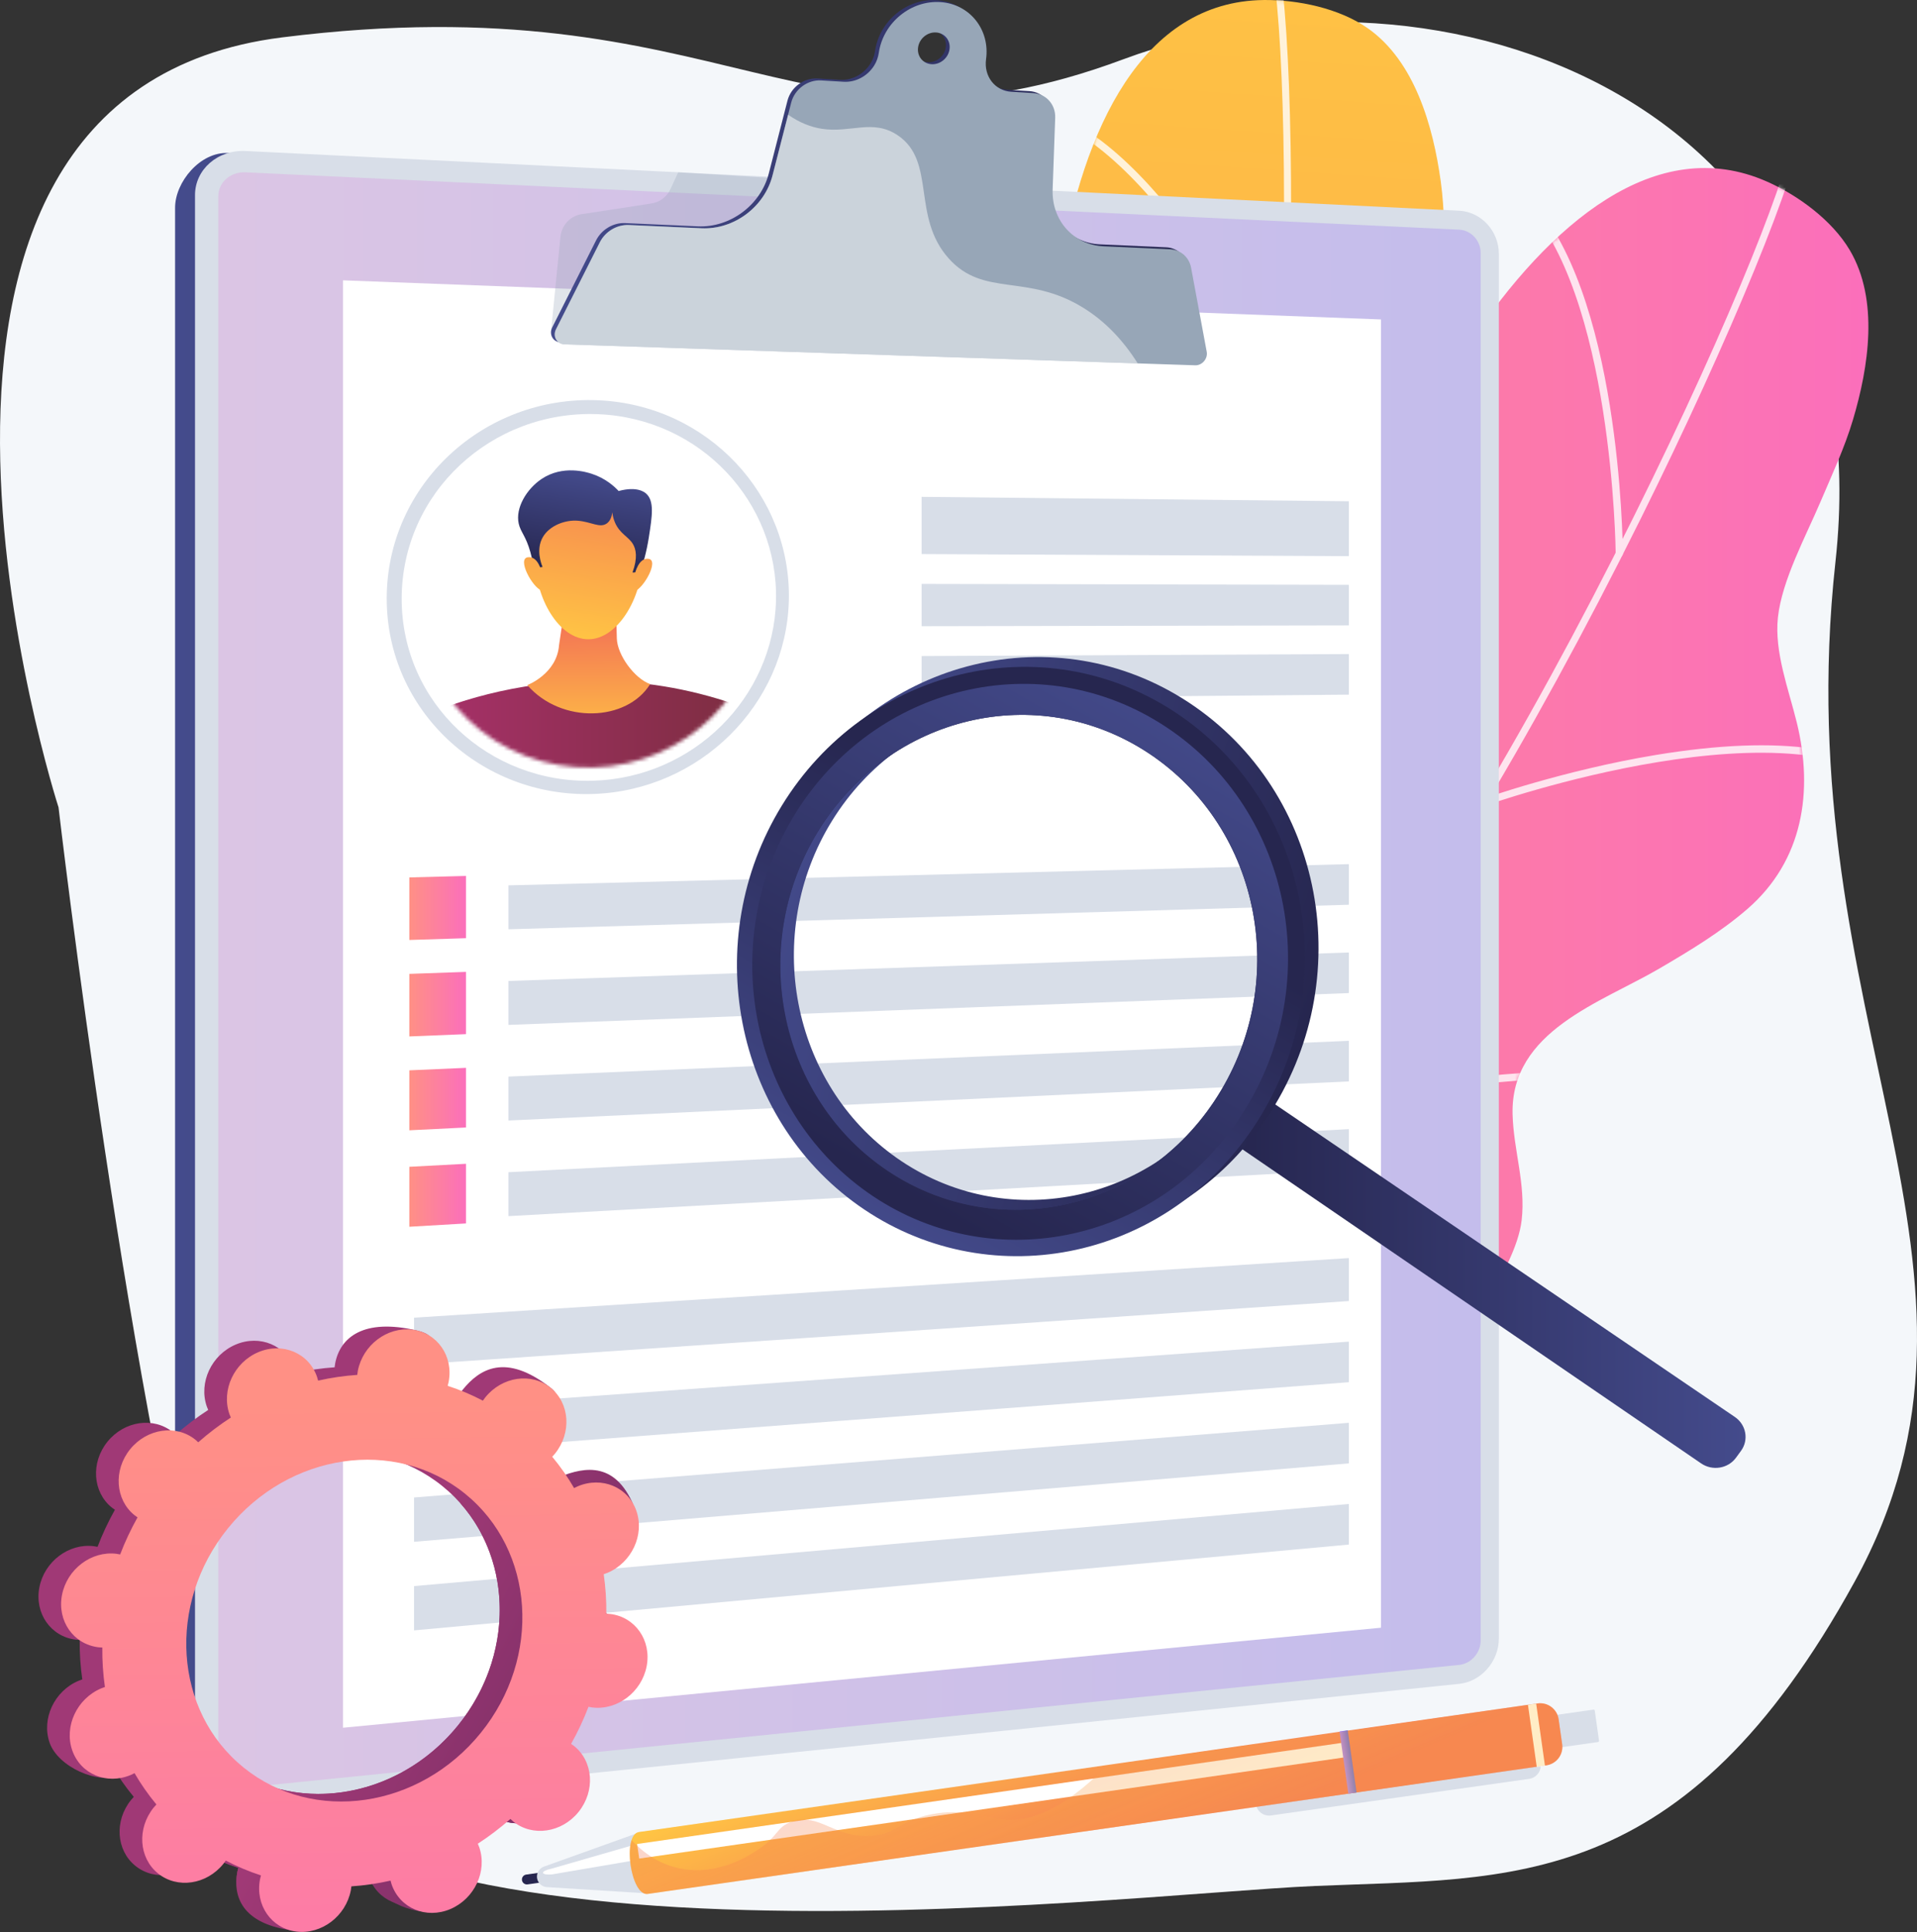 <svg width="527" height="531" viewBox="0 0 527 531" fill="none" xmlns="http://www.w3.org/2000/svg">
<rect x="0" y="0" width="527" height="531" fill="#333333" stroke="none"/>
<path d="M504.586 154.39C518.479 27.851 395.799 -16.112 308.829 16.288C221.153 48.95 200.827 -5.193 77.541 10.277C-47.291 25.941 16.089 221.899 16.089 221.899C16.089 221.899 35.952 392.295 59.484 470.838C82.889 548.957 306.925 520.694 361.424 518.362C415.61 516.044 462.695 520.518 509.84 434.744C556.898 349.128 490.74 280.512 504.586 154.39Z" fill="#F4F7FA"/>
<path d="M375.945 7.717C368.15 2.278 356.809 -0.102 347.397 0.003C280.671 0.753 282.382 140.213 295.096 170.367C307.808 200.521 302.058 211.237 251.143 231.743C200.227 252.248 227.857 281.405 235.726 299.138C243.595 316.871 257.471 331.255 220.873 352.523C184.276 373.792 198.434 383.944 198.434 383.944C198.434 383.944 274.575 450.02 268.807 427.337C263.037 404.652 267.213 369.343 329.97 361.532C357.001 358.168 397.477 341.815 404.289 312.016C405.875 305.077 406.517 294.625 404.312 287.758C401.254 278.234 394.251 271.105 389.963 262.258C379.965 241.637 399.37 224.34 410.103 209.126C415.707 201.184 421.294 193.05 425.356 184.185C433.791 165.781 428.542 147.217 416.451 131.883C410.652 124.531 402.804 116.868 399.793 107.777C396.558 98.011 397.545 84.226 397.278 73.927C397.067 65.851 397.174 57.781 396.062 49.758C393.99 34.835 388.975 16.809 375.945 7.717Z" fill="url(#paint0_linear_2773_798)"/>
<mask id="mask0_2773_798" style="mask-type:luminance" maskUnits="userSpaceOnUse" x="195" y="0" width="235" height="433">
<path d="M375.945 7.717C368.15 2.278 356.809 -0.102 347.397 0.003C280.671 0.753 282.382 140.213 295.096 170.367C307.808 200.521 302.058 211.237 251.143 231.743C200.227 252.248 227.857 281.405 235.726 299.138C243.595 316.871 257.471 331.255 220.873 352.523C184.276 373.792 198.434 383.944 198.434 383.944C198.434 383.944 274.575 450.02 268.807 427.337C263.037 404.652 267.213 369.343 329.97 361.532C357.001 358.168 397.477 341.815 404.289 312.016C405.875 305.077 406.517 294.625 404.312 287.758C401.254 278.234 394.251 271.105 389.963 262.258C379.965 241.637 399.37 224.34 410.103 209.126C415.707 201.184 421.294 193.05 425.356 184.185C433.791 165.781 428.542 147.217 416.451 131.883C410.652 124.531 402.804 116.868 399.793 107.777C396.558 98.011 397.545 84.226 397.278 73.927C397.067 65.851 397.174 57.781 396.062 49.758C393.99 34.835 388.975 16.809 375.945 7.717Z" fill="white"/>
</mask>
<g mask="url(#mask0_2773_798)">
<g opacity="0.8">
<path d="M196.224 424.721C195.783 424.922 195.252 424.772 194.985 424.35C194.694 423.892 194.831 423.283 195.291 422.992C195.574 422.814 223.865 404.83 254.747 376.504C283.202 350.402 319.742 309.93 332.22 265.347C342.642 228.109 349.945 167.368 352.259 98.694C354.333 37.116 351.748 -8.09 348.049 -16.217C347.824 -16.713 348.043 -17.296 348.536 -17.521C349.032 -17.745 349.615 -17.526 349.84 -17.033C354.168 -7.526 356.095 43.336 354.228 98.761C351.91 167.584 344.579 228.496 334.117 265.877C321.51 310.919 284.708 351.7 256.052 377.979C225.043 406.418 196.626 424.479 196.343 424.656C196.306 424.682 196.265 424.703 196.224 424.721Z" fill="white"/>
<path d="M353.124 110.529C352.632 110.753 352.104 110.653 351.875 110.162C351.575 109.512 321.38 45.008 288.254 32.606C287.744 32.415 287.498 31.877 287.69 31.369C287.881 30.86 288.455 30.616 288.964 30.807C322.847 43.492 352.414 106.642 353.659 109.329C353.887 109.822 353.624 110.302 353.13 110.527C353.128 110.527 353.126 110.529 353.124 110.529Z" fill="white"/>
<path d="M347.405 188.677C347.038 188.845 346.589 188.773 346.29 188.466C345.912 188.076 345.92 187.454 346.31 187.075C346.48 186.911 363.459 170.478 384.895 156.099C413.859 136.671 436.734 130.033 452.884 136.369C453.389 136.568 453.639 137.137 453.44 137.645C453.241 138.15 452.671 138.4 452.164 138.201C415.007 123.623 348.349 187.836 347.68 188.486C347.598 188.568 347.504 188.632 347.405 188.677Z" fill="white"/>
<path d="M281.09 352.904C280.994 352.947 280.889 352.976 280.778 352.988C280.237 353.041 279.755 352.644 279.703 352.104C279.675 351.819 276.825 323.314 268.38 293.727C260.635 266.599 246.485 232.986 223.053 226.896C222.526 226.759 222.212 226.223 222.348 225.696C222.485 225.169 223.022 224.853 223.548 224.991C243.088 230.068 258.811 253.021 270.28 293.212C278.772 322.968 281.634 351.628 281.664 351.913C281.705 352.342 281.463 352.734 281.09 352.904Z" fill="white"/>
<path d="M317.834 303.454C317.447 303.63 316.979 303.54 316.684 303.206C316.327 302.796 316.368 302.176 316.778 301.817C319.744 299.222 389.758 238.32 419.247 241.165C419.787 241.218 420.185 241.698 420.132 242.238C420.08 242.779 419.6 243.177 419.059 243.124C390.406 240.361 318.796 302.67 318.076 303.298C317.999 303.364 317.918 303.415 317.834 303.454Z" fill="white"/>
</g>
</g>
<path d="M508.515 68.743C503.674 60.563 494.337 53.699 485.726 49.896C424.686 22.936 368.467 150.572 367.546 183.284C366.625 215.996 356.949 223.366 302.116 220.937C247.283 218.505 260.348 256.49 260.163 275.889C259.977 295.288 266.648 314.129 224.527 318.326C182.408 322.521 191.089 337.628 191.089 337.628C191.089 337.628 233.015 429.312 237.162 406.276C241.308 383.24 259.737 352.832 320.093 371.722C346.089 379.858 389.701 381.743 408.247 357.442C412.565 351.784 417.48 342.537 418.317 335.374C419.48 325.439 416.06 316.049 415.822 306.219C415.265 283.31 440.091 275.604 456.163 266.205C464.553 261.298 473.006 256.209 480.378 249.825C495.679 236.568 498.595 217.499 493.941 198.533C491.711 189.438 487.742 179.214 488.766 169.692C489.867 159.463 496.477 147.325 500.501 137.842C503.656 130.404 507.096 123.102 509.406 115.34C513.703 100.899 516.608 82.415 508.515 68.743Z" fill="url(#paint1_linear_2773_798)"/>
<mask id="mask1_2773_798" style="mask-type:luminance" maskUnits="userSpaceOnUse" x="190" y="46" width="324" height="364">
<path d="M508.515 68.743C503.674 60.563 494.337 53.699 485.726 49.896C424.686 22.936 368.467 150.572 367.546 183.284C366.625 215.996 356.949 223.366 302.116 220.937C247.283 218.505 260.348 256.49 260.163 275.889C259.977 295.288 266.648 314.129 224.527 318.326C182.408 322.521 191.089 337.628 191.089 337.628C191.089 337.628 233.015 429.312 237.162 406.276C241.308 383.24 259.737 352.832 320.093 371.722C346.089 379.858 389.701 381.743 408.247 357.442C412.565 351.784 417.48 342.537 418.317 335.374C419.48 325.439 416.06 316.049 415.822 306.219C415.265 283.31 440.091 275.604 456.163 266.205C464.553 261.298 473.006 256.209 480.378 249.825C495.679 236.568 498.595 217.499 493.941 198.533C491.711 189.438 487.742 179.214 488.766 169.692C489.867 159.463 496.477 147.325 500.501 137.842C503.656 130.404 507.096 123.102 509.406 115.34C513.703 100.899 516.608 82.415 508.515 68.743Z" fill="white"/>
</mask>
<g mask="url(#mask1_2773_798)">
<g opacity="0.8">
<path d="M172.182 373.823C171.698 373.823 171.277 373.466 171.209 372.972C171.134 372.434 171.511 371.936 172.05 371.864C172.379 371.819 205.581 367.171 245.423 354.184C282.136 342.217 332.159 320.519 361.986 285.111C386.897 255.538 418.71 203.278 449.266 141.735C476.665 86.548 493.038 44.333 493.038 35.403C493.038 34.858 493.479 34.419 494.021 34.419C494.566 34.419 495.005 34.86 495.005 35.403C495.005 45.847 475.688 92.938 451.026 142.609C420.403 204.287 388.497 256.689 363.488 286.377C333.355 322.149 282.963 344.018 245.995 356.065C205.991 369.101 172.645 373.766 172.313 373.811C172.272 373.821 172.227 373.823 172.182 373.823Z" fill="white"/>
<path d="M445.151 153.128C444.61 153.128 444.169 152.687 444.167 152.144C444.164 151.428 443.405 80.144 418.394 55.133C418.009 54.749 418.009 54.124 418.394 53.74C418.778 53.356 419.401 53.356 419.785 53.74C445.367 79.323 446.117 149.171 446.136 152.133C446.14 152.675 445.703 153.128 445.159 153.128C445.155 153.128 445.153 153.128 445.151 153.128Z" fill="white"/>
<path d="M407.569 221.62C407.165 221.62 406.786 221.37 406.642 220.968C406.458 220.457 406.726 219.893 407.237 219.709C407.459 219.629 429.721 211.709 455.188 207.503C489.598 201.819 513.167 205.255 525.243 217.711C525.622 218.102 525.612 218.724 525.222 219.103C524.831 219.481 524.209 219.471 523.83 219.081C496.051 190.42 408.78 221.247 407.902 221.561C407.791 221.6 407.678 221.62 407.569 221.62Z" fill="white"/>
<path d="M279.175 343.616C279.07 343.616 278.963 343.599 278.857 343.563C278.342 343.388 278.069 342.828 278.245 342.313C278.336 342.041 287.552 314.918 292.124 284.49C296.313 256.591 297.361 220.135 278.557 204.886C278.135 204.543 278.069 203.924 278.412 203.501C278.754 203.077 279.374 203.013 279.798 203.356C295.478 216.072 300.28 243.475 294.067 284.808C289.468 315.407 280.202 342.68 280.108 342.951C279.966 343.359 279.583 343.616 279.175 343.616Z" fill="white"/>
<path d="M333.105 313.833C332.682 313.833 332.292 313.557 332.163 313.13C332.007 312.609 332.301 312.061 332.822 311.905C336.596 310.773 425.551 284.348 451.211 299.154C451.681 299.425 451.843 300.028 451.572 300.498C451.301 300.968 450.698 301.13 450.228 300.859C425.293 286.474 334.303 313.516 333.388 313.792C333.295 313.819 333.199 313.833 333.105 313.833Z" fill="white"/>
</g>
</g>
<path d="M395.675 61.321L62.705 42.058C55.036 41.684 48.133 50.052 48.133 57.079V485.841C48.133 495.585 58.088 497.548 65.756 496.764L395.675 463.07C401.703 462.456 406.567 456.939 406.567 450.75V73.059C406.567 66.87 401.703 61.615 395.675 61.321Z" fill="url(#paint2_linear_2773_798)"/>
<path d="M401.152 57.914L67.524 41.502C59.855 41.125 53.609 46.558 53.609 53.641V485.751C53.609 492.832 59.855 497.931 67.524 497.142L401.152 462.803C407.179 462.182 412.044 456.625 412.044 450.387V69.746C412.044 63.508 407.177 58.21 401.152 57.914Z" fill="#D8DEE8"/>
<path opacity="0.3" d="M67.524 491.283C63.387 491.7 60.014 488.936 60.014 485.121V53.927C60.014 50.111 63.387 47.166 67.524 47.361L401.152 63.122C404.411 63.276 407.055 66.146 407.055 69.522V450.879C407.055 454.255 404.411 457.267 401.152 457.595L67.524 491.283Z" fill="url(#paint3_linear_2773_798)"/>
<path d="M379.65 447.371L94.295 474.863V77.051L379.65 87.799V447.371Z" fill="white"/>
<path opacity="0.3" d="M265.516 89.746L151.473 91.172L154.031 65.453C154.224 62.111 156.64 59.367 159.82 58.88L179.133 55.912C181.406 55.562 183.365 54.06 184.359 51.902L186.452 47.354L236.97 50.474L265.516 89.746Z" fill="#97A6B7"/>
<path d="M326.416 73.061C325.876 70.152 323.544 68.109 320.607 67.978L302.385 67.161C294.114 66.79 288.051 60.07 288.354 51.561L289.056 31.838C289.187 28.191 286.582 25.268 283.001 25.053L277.015 24.696C272.449 24.423 269.409 20.399 270.051 15.746C271.171 7.613 265.598 0.595 257.522 0.044C249.384 -0.51 241.786 5.709 240.574 13.945C240.394 15.168 239.981 16.378 239.307 17.457C237.427 20.474 234.131 22.134 230.904 21.943L224.728 21.574C220.985 21.35 217.43 23.978 216.482 27.674L211.346 47.693C209.126 56.351 200.747 62.608 191.852 62.208L171.861 61.313C168.587 61.166 165.376 63.075 163.867 66.066L151.822 89.969C150.835 91.926 152.051 94.041 154.201 94.113L327.554 99.871C329.45 99.933 331.06 98.043 330.711 96.162L326.416 73.061ZM255.062 17.112C252.673 16.963 251.017 14.887 251.364 12.476C251.711 10.064 253.93 8.234 256.318 8.39C258.701 8.546 260.35 10.62 260.002 13.026C259.655 15.43 257.446 17.26 255.062 17.112Z" fill="url(#paint4_linear_2773_798)"/>
<path d="M327.443 73.596C326.903 70.686 324.571 68.644 321.633 68.513L303.41 67.695C295.139 67.325 289.076 60.605 289.379 52.093L290.081 32.37C290.212 28.723 287.607 25.8 284.027 25.586L278.04 25.229C273.474 24.956 270.434 20.932 271.076 16.279C272.196 8.146 266.624 1.127 258.548 0.577C250.409 0.023 242.811 6.241 241.599 14.477C241.42 15.701 241.006 16.911 240.333 17.99C238.452 21.006 235.156 22.667 231.929 22.476L225.753 22.107C222.011 21.882 218.456 24.511 217.507 28.206L212.372 48.226C210.151 56.883 201.773 63.141 192.877 62.741L172.889 61.843C169.615 61.697 166.403 63.605 164.895 66.597L152.85 90.499C151.862 92.456 153.078 94.571 155.228 94.644L328.581 100.402C330.478 100.464 332.087 98.573 331.738 96.692L327.443 73.596ZM256.089 17.646C253.701 17.498 252.044 15.422 252.391 13.01C252.739 10.598 254.957 8.768 257.346 8.924C259.728 9.08 261.377 11.155 261.03 13.56C260.684 15.964 258.473 17.795 256.089 17.646Z" fill="#97A6B7"/>
<path opacity="0.5" d="M297.777 84.579C282.313 75.034 270.448 81.803 260.811 71.036C250.495 59.51 257.453 44.337 246.778 37.176C239.945 32.593 233.847 36.636 225.9 35.395C222.99 34.94 219.884 33.783 216.657 31.529L212.374 48.226C210.153 56.883 201.775 63.141 192.879 62.741L172.889 61.846C169.615 61.699 166.403 63.607 164.895 66.599L152.85 90.501C151.862 92.458 153.078 94.573 155.228 94.644L312.77 99.877C308.799 93.574 303.871 88.341 297.777 84.579Z" fill="white"/>
<path d="M163.013 218.223C132.299 219.216 106.314 195.319 106.314 164.507C106.314 133.241 132.986 108.632 164.477 110.013C194.631 111.336 217.612 136.179 216.859 165.087C216.118 193.604 192.453 217.27 163.013 218.223Z" fill="#D8DEE8"/>
<path d="M213.326 165.067C212.652 191.741 190.578 213.762 163.064 214.582C134.44 215.434 110.397 193.196 110.426 164.529C110.453 135.469 135.13 112.632 164.428 113.838C192.563 114.995 214.007 138.055 213.326 165.067Z" fill="white"/>
<mask id="mask2_2773_798" style="mask-type:luminance" maskUnits="userSpaceOnUse" x="114" y="117" width="96" height="94">
<path d="M209.769 165.05C209.164 189.822 188.645 210.24 163.109 210.937C136.623 211.659 114.455 191.036 114.506 164.552C114.559 137.735 137.308 116.616 164.369 117.656C190.44 118.657 210.379 139.982 209.769 165.05Z" fill="white"/>
</mask>
<g mask="url(#mask2_2773_798)">
<path d="M110.389 199.633C110.389 199.633 157.271 172.794 212.5 197.735C212.5 197.735 205.037 219.487 162.961 222.018C118.26 224.705 110.389 199.633 110.389 199.633Z" fill="url(#paint5_linear_2773_798)"/>
<path d="M155.564 164.765L153.689 177.296C153.098 185.237 144.953 188.302 144.953 188.302C154.348 199.06 172.331 198.34 178.739 188.021C174.45 186.5 169.693 180.033 169.572 175.467L169.289 164.835L155.564 164.765Z" fill="url(#paint6_linear_2773_798)"/>
<path d="M176.613 153.85C176.439 164.394 169.796 175.68 161.747 175.7C153.606 175.719 147.048 164.23 147.152 153.463C147.255 142.642 154.039 136.866 162.252 137.071C170.369 137.274 176.787 143.253 176.613 153.85Z" fill="url(#paint7_linear_2773_798)"/>
<path d="M146.682 156.181C147.508 156.064 148.333 155.947 149.156 155.83C148.788 154.944 147.266 151.011 149.238 147.614C151.133 144.353 155.525 142.833 158.852 143.118C162.622 143.44 164.858 145.186 166.76 143.906C167.83 143.188 168.193 141.85 168.327 140.804C168.401 141.475 168.575 142.472 169.047 143.576C170.397 146.745 172.749 147.44 173.999 149.532C174.84 150.938 175.363 153.274 173.875 157.352C174.585 157.319 175.295 157.284 176.003 157.251C176.79 154.962 177.74 151.713 178.364 147.727C179.293 141.795 179.935 137.705 177.611 135.645C177.147 135.233 175.09 133.594 170.07 134.954C168.915 133.719 166.468 131.444 162.661 130.218C161.34 129.793 154.77 127.68 148.852 131.664C144.819 134.378 141.629 139.565 142.602 143.934C143.115 146.238 144.565 147.295 145.806 151.742C146.335 153.616 146.567 155.186 146.682 156.181Z" fill="url(#paint8_linear_2773_798)"/>
<path d="M174.533 157.727C174.533 157.727 175.54 153.108 178.358 153.604C181.165 154.099 177.003 161.621 174.455 162.511L174.533 157.727Z" fill="url(#paint9_linear_2773_798)"/>
<path d="M148.965 157.463C148.965 157.463 148.044 152.734 145.09 153.163C142.124 153.594 146.29 161.389 148.916 162.336L148.965 157.463Z" fill="url(#paint10_linear_2773_798)"/>
</g>
<path d="M370.815 152.862L253.354 152.283V136.56L370.815 137.77V152.862Z" fill="#D8DEE8"/>
<path d="M370.815 171.891L253.354 172.109V160.488L370.815 160.736V171.891Z" fill="#D8DEE8"/>
<path d="M370.815 190.921L253.354 191.936V180.314L370.815 179.766V190.921Z" fill="#D8DEE8"/>
<path d="M128.104 257.858L112.527 258.349V241.153L128.104 240.751V257.858Z" fill="url(#paint11_linear_2773_798)"/>
<path d="M370.814 248.664L139.783 255.411V243.337L370.814 237.508V248.664Z" fill="#D8DEE8"/>
<path d="M128.104 284.229L112.527 284.863V267.667L128.104 267.122V284.229Z" fill="url(#paint12_linear_2773_798)"/>
<path d="M370.814 272.943L139.783 281.69V269.616L370.814 261.788V272.943Z" fill="#D8DEE8"/>
<path d="M128.104 309.887L112.527 310.66V294.178L128.104 293.495V309.887Z" fill="url(#paint13_linear_2773_798)"/>
<path d="M370.814 297.222L139.783 307.971V295.895L370.814 286.067V297.222Z" fill="#D8DEE8"/>
<path d="M128.104 336.258L112.527 337.171V320.691L128.104 319.866V336.258Z" fill="url(#paint14_linear_2773_798)"/>
<path d="M370.814 321.499L139.783 334.25V322.176L370.814 310.346V321.499Z" fill="#D8DEE8"/>
<path d="M370.814 357.589L113.826 375.052V362.159L370.814 345.778V357.589Z" fill="#D8DEE8"/>
<path d="M370.814 379.899L113.826 399.404V387.228L370.814 368.744V379.899Z" fill="#D8DEE8"/>
<path d="M370.814 402.209L113.826 423.755V411.579L370.814 391.054V402.209Z" fill="#D8DEE8"/>
<path d="M370.814 424.52L113.826 448.106V435.93L370.814 413.365V424.52Z" fill="#D8DEE8"/>
<path d="M134.866 498.549C140.154 502.824 148.191 501.65 152.822 495.925C157.45 490.2 156.917 482.093 151.629 477.818C151.356 477.595 151.069 477.398 150.783 477.205C152.642 473.888 154.236 470.485 155.557 467.021C155.897 467.094 156.24 467.16 156.593 467.203C163.487 468.042 170.182 462.973 171.548 455.876C172.913 448.781 168.431 442.348 161.538 441.507C161.177 441.464 160.818 441.445 160.461 441.433C160.502 437.78 160.262 434.155 159.747 430.584C160.096 430.469 160.447 430.346 160.794 430.2C167.446 427.38 171.003 419.772 168.74 413.207C166.476 406.643 159.247 403.607 152.595 406.426C152.254 406.57 151.928 406.736 151.604 406.904C149.858 403.889 147.85 401.013 145.592 398.297C145.85 398.026 146.104 397.749 146.344 397.452C150.972 391.727 156.728 385.624 151.374 381.431C138.989 371.733 131.826 376.246 127.196 381.969C126.956 382.266 126.74 382.572 126.527 382.881C123.399 381.242 120.166 379.882 116.853 378.805C116.95 378.451 117.042 378.098 117.112 377.735C118.478 370.641 121.389 367.263 114.626 365.683C99.881 362.237 93.514 367.597 92.148 374.693C92.076 375.064 92.031 375.431 91.99 375.798C88.39 376.042 84.794 376.566 81.231 377.37C81.143 377.023 81.052 376.676 80.933 376.332C78.669 369.768 71.44 366.732 64.788 369.552C58.136 372.373 54.579 379.981 56.843 386.545C56.958 386.881 57.096 387.203 57.237 387.519C54.127 389.534 51.133 391.807 48.279 394.319C48.031 394.077 47.777 393.841 47.502 393.618C42.215 389.343 34.177 390.518 29.547 396.243C24.919 401.968 25.451 410.075 30.739 414.35C31.012 414.572 31.299 414.77 31.586 414.963C29.727 418.28 28.133 421.683 26.811 425.146C26.472 425.074 26.129 425.008 25.775 424.965C18.882 424.126 12.187 429.197 10.821 436.292C9.455 443.386 13.937 449.819 20.831 450.66C21.192 450.705 21.551 450.723 21.908 450.735C21.867 454.387 22.107 458.013 22.622 461.583C22.273 461.698 21.922 461.821 21.574 461.968C14.923 464.787 11.366 472.397 13.629 478.961C15.892 485.525 26.921 490.703 33.572 487.884C33.914 487.739 30.441 485.433 30.765 485.263C32.511 488.278 34.519 491.154 36.776 493.87C36.519 494.141 36.265 494.419 36.025 494.715C31.397 500.44 31.93 508.547 37.217 512.822C42.505 517.098 50.542 515.923 55.173 510.198C55.413 509.902 55.629 509.595 55.842 509.287C58.97 510.926 62.203 512.286 65.516 513.363C65.418 513.716 65.327 514.069 65.257 514.432C63.891 521.527 68.373 527.96 75.266 528.801C82.16 529.64 88.855 524.569 90.221 517.474C90.293 517.104 90.338 516.737 90.379 516.37C93.978 516.126 97.575 515.601 101.138 514.797C101.225 515.144 101.317 515.492 101.436 515.835C103.7 522.399 110.929 525.435 117.581 522.616C124.232 519.796 127.789 512.188 125.526 505.622C125.411 505.287 125.272 504.967 125.132 504.649C128.242 502.633 131.235 500.36 134.09 497.849C134.34 498.091 134.593 498.329 134.866 498.549ZM60.753 483.722C41.557 468.2 39.619 438.768 56.427 417.981C73.235 397.195 102.421 392.928 121.618 408.45C140.814 423.972 142.751 453.404 125.944 474.19C109.136 494.977 79.949 499.244 60.753 483.722Z" fill="url(#paint15_linear_2773_798)"/>
<path d="M156.594 467.205C163.488 468.044 170.183 462.973 171.548 455.878C172.914 448.783 168.432 442.35 161.539 441.509C161.178 441.464 160.819 441.447 160.462 441.435C160.503 437.782 160.262 434.157 159.747 430.586C160.097 430.471 160.448 430.348 160.795 430.2C167.447 427.38 176.698 419.109 173.771 412.812C168.218 400.859 159.248 403.607 152.594 406.428C152.253 406.572 151.927 406.738 151.603 406.906C149.857 403.891 147.849 401.015 145.591 398.299C145.849 398.028 146.102 397.751 146.342 397.454C148.861 394.338 149.841 390.52 149.367 386.994C141.679 395.64 134.056 404.344 126.522 413.123C141.012 429.371 141.189 455.337 125.944 474.192C113.025 490.169 92.797 496.372 75.41 491.345C74.186 493.22 72.974 495.109 71.7 496.951C68.241 501.952 64.494 506.776 60.744 511.589C62.315 512.247 63.909 512.84 65.521 513.365C65.423 513.718 65.332 514.071 65.261 514.436C63.895 521.531 66.904 528.45 79.304 530.415C86.163 531.502 88.859 524.575 90.225 517.478C90.297 517.107 90.342 516.741 90.383 516.374C93.983 516.13 97.579 515.605 101.142 514.801C101.23 515.148 101.322 515.496 101.441 515.839C103.704 522.405 115.337 527.468 121.989 524.649C128.641 521.829 127.796 512.19 125.531 505.626C125.416 505.291 125.277 504.969 125.137 504.653C128.247 502.637 131.24 500.366 134.095 497.853C134.342 498.095 134.596 498.333 134.871 498.553C140.159 502.828 148.196 501.654 152.826 495.929C157.455 490.204 156.922 482.096 151.634 477.823C151.361 477.601 151.074 477.404 150.787 477.211C152.647 473.894 154.241 470.491 155.562 467.027C155.898 467.094 156.241 467.162 156.594 467.205Z" fill="url(#paint16_linear_2773_798)"/>
<path d="M167.76 443.595C167.399 443.552 167.04 443.533 166.681 443.521C166.722 439.868 166.482 436.243 165.967 432.672C166.316 432.557 166.668 432.434 167.015 432.286C173.667 429.466 177.224 421.858 174.96 415.292C172.697 408.729 165.468 405.692 158.816 408.512C158.475 408.656 158.149 408.822 157.825 408.99C156.078 405.975 154.071 403.099 151.813 400.383C152.071 400.112 152.324 399.835 152.564 399.538C157.193 393.813 156.66 385.706 151.372 381.433C146.084 377.158 138.047 378.332 133.417 384.057C133.177 384.354 132.96 384.66 132.748 384.968C129.62 383.329 126.387 381.969 123.073 380.892C123.171 380.539 123.263 380.186 123.333 379.823C124.699 372.728 120.217 366.295 113.323 365.454C106.429 364.615 99.735 369.686 98.369 376.781C98.299 377.152 98.252 377.519 98.211 377.886C94.611 378.129 91.015 378.654 87.452 379.458C87.364 379.111 87.272 378.764 87.153 378.42C84.89 371.856 77.661 368.82 71.009 371.64C64.355 374.459 60.798 382.069 63.063 388.633C63.179 388.968 63.317 389.29 63.458 389.607C60.347 391.624 57.354 393.893 54.5 396.407C54.252 396.165 53.998 395.927 53.723 395.706C48.435 391.431 40.398 392.606 35.768 398.33C31.14 404.055 31.672 412.163 36.96 416.438C37.233 416.66 37.52 416.857 37.807 417.05C35.947 420.368 34.353 423.771 33.032 427.234C32.693 427.162 32.349 427.095 31.996 427.052C25.102 426.213 18.408 431.283 17.042 438.379C15.676 445.474 20.158 451.907 27.052 452.748C27.413 452.793 27.772 452.811 28.129 452.822C28.088 456.475 28.328 460.1 28.843 463.671C28.494 463.786 28.142 463.909 27.795 464.056C21.143 466.875 17.584 474.485 19.85 481.049C22.115 487.613 29.342 490.649 35.994 487.829C36.336 487.685 36.661 487.519 36.987 487.351C38.734 490.366 40.742 493.242 42.999 495.958C42.742 496.231 42.488 496.506 42.248 496.803C37.62 502.528 38.152 510.635 43.44 514.91C48.728 519.185 56.765 518.011 61.395 512.286C61.635 511.989 61.852 511.683 62.065 511.375C65.192 513.014 68.425 514.374 71.739 515.451C71.641 515.804 71.547 516.157 71.479 516.522C70.113 523.617 74.595 530.05 81.489 530.891C88.383 531.73 95.077 526.659 96.443 519.564C96.515 519.193 96.56 518.826 96.601 518.46C100.201 518.216 103.797 517.691 107.36 516.887C107.446 517.234 107.54 517.582 107.659 517.925C109.922 524.489 117.151 527.525 123.803 524.705C130.457 521.886 134.014 514.278 131.749 507.712C131.633 507.377 131.495 507.057 131.354 506.739C134.465 504.723 137.458 502.452 140.313 499.939C140.56 500.179 140.814 500.417 141.089 500.639C146.377 504.914 154.414 503.74 159.044 498.015C163.673 492.29 163.14 484.182 157.852 479.909C157.579 479.689 157.292 479.49 157.005 479.297C158.865 475.979 160.459 472.577 161.78 469.113C162.119 469.185 162.463 469.252 162.816 469.295C169.71 470.134 176.404 465.064 177.77 457.968C179.136 450.871 174.654 444.434 167.76 443.595ZM132.166 476.276C115.358 497.062 86.172 501.328 66.976 485.808C47.78 470.286 45.842 440.853 62.65 420.067C79.458 399.281 108.644 395.015 127.84 410.537C147.036 426.057 148.974 455.492 132.166 476.276Z" fill="url(#paint17_linear_2773_798)"/>
<path d="M420.391 488.91L349.408 498.975C347.396 499.26 345.535 497.86 345.25 495.849C344.965 493.837 346.364 491.976 348.376 491.691L419.359 481.626C421.371 481.341 423.232 482.74 423.517 484.752C423.804 486.764 422.403 488.625 420.391 488.91Z" fill="#D8DEE8"/>
<path d="M439.306 478.797L423.634 481.019L422.371 472.112L438.043 469.89C438.223 469.864 438.391 469.989 438.416 470.171L439.587 478.424C439.612 478.604 439.487 478.772 439.306 478.797Z" fill="#D8DEE8"/>
<path d="M151.654 516.983L145.036 517.921C144.29 518.026 143.601 517.509 143.496 516.764C143.391 516.019 143.908 515.33 144.653 515.224L151.272 514.286L151.654 516.983Z" fill="#26264F"/>
<path d="M147.64 516.177C147.833 517.543 148.959 518.583 150.337 518.668L178.743 520.444L176.331 503.429L149.537 513.031C148.239 513.498 147.447 514.811 147.64 516.177Z" fill="#D8DEE8"/>
<path d="M149.283 514.739C149.336 515.113 150.341 515.299 151.689 515.185L179.18 510.501L178.519 505.841L151.469 513.642C150.144 513.905 149.231 514.364 149.283 514.739Z" fill="white"/>
<path d="M425.095 485.199L178.076 520.54C173.377 521.205 170.965 504.19 175.664 503.525L422.683 468.184C425.487 467.786 428.08 469.738 428.478 472.539L429.452 479.406C429.848 482.208 427.899 484.801 425.095 485.199Z" fill="url(#paint18_linear_2773_798)"/>
<path d="M369.898 482.971L175.72 510.821L175.152 506.811L369.329 478.961L369.898 482.971Z" fill="white"/>
<path d="M372.929 492.664L370.668 492.984L368.246 475.901L370.506 475.581L372.929 492.664Z" fill="url(#paint19_linear_2773_798)"/>
<path d="M422.307 468.249L420.047 468.569L422.468 485.653L424.728 485.333L422.307 468.249Z" fill="white"/>
<path opacity="0.3" d="M422.683 468.184L304.316 485.285C291.373 498.419 282.011 500.881 275.402 500.036C270.813 499.449 264.799 496.918 255.841 498.705C247.19 500.432 246.883 503.974 239.794 504.549C229.285 505.402 225.303 497.997 217.558 500.725C213.394 502.192 214.181 504.461 208.508 508.29C206.405 509.71 197.642 515.621 187.164 513.595C181.068 512.417 176.61 508.982 173.617 505.757C172.071 510.502 174.354 521.066 178.075 520.538L425.094 485.197C427.896 484.799 429.848 482.206 429.45 479.402L428.476 472.537C428.08 469.736 425.485 467.786 422.683 468.184Z" fill="url(#paint20_linear_2773_798)"/>
<path d="M339.109 314.213L467.642 402.204C470.751 404.344 475.051 403.651 477.241 400.648L478.616 398.766C480.811 395.759 480.052 391.577 476.919 389.443L474.347 387.696L369.732 316.574L348.229 301.954L339.109 314.213Z" fill="url(#paint21_linear_2773_798)"/>
<path d="M218.658 218.726C241.843 180.964 290.229 168.956 326.834 193.099C364.11 217.684 373.701 269.388 348.192 307.335C323.281 344.393 274.723 353.415 239.77 328.666C205.421 304.344 196.001 255.628 218.658 218.726ZM337.507 300.026C358.727 268.227 350.682 225.017 319.587 204.384C288.961 184.064 248.311 193.945 228.728 225.614C209.521 256.675 217.445 297.778 246.477 318.225C275.936 338.972 316.705 331.197 337.507 300.026Z" fill="url(#paint22_linear_2773_798)"/>
<path d="M214.93 221.421C238.115 183.659 286.501 171.651 323.106 195.791C360.382 220.377 369.973 272.08 344.464 310.028C319.553 347.085 270.995 356.108 236.043 331.358C201.695 307.038 192.275 258.324 214.93 221.421ZM333.779 302.72C354.999 270.921 346.954 227.711 315.859 207.079C285.233 186.759 244.583 196.64 225.001 228.308C205.793 259.37 213.717 300.473 242.749 320.919C272.21 341.669 312.979 333.893 333.779 302.72Z" fill="url(#paint23_linear_2773_798)"/>
<path d="M218.485 223.854C240.401 188.25 286.052 177.001 320.538 199.793C355.619 222.98 364.663 271.671 340.678 307.44C317.227 342.418 271.424 351.009 238.409 327.677C205.933 304.724 197.041 258.693 218.485 223.854ZM333.779 302.72C354.998 270.921 346.954 227.711 315.859 207.079C285.232 186.759 244.583 196.64 225 228.308C205.792 259.37 213.716 300.473 242.748 320.919C272.21 341.669 312.979 333.893 333.779 302.72Z" fill="url(#paint24_linear_2773_798)"/>
<defs>
<linearGradient id="paint0_linear_2773_798" x1="333.418" y1="-30.382" x2="274.362" y2="829.21" gradientUnits="userSpaceOnUse">
<stop stop-color="#FFC444"/>
<stop offset="0.996" stop-color="#F36F56"/>
</linearGradient>
<linearGradient id="paint1_linear_2773_798" x1="190.351" y1="228.084" x2="513.637" y2="228.084" gradientUnits="userSpaceOnUse">
<stop stop-color="#FF9085"/>
<stop offset="1" stop-color="#FB6FBB"/>
</linearGradient>
<linearGradient id="paint2_linear_2773_798" x1="48.132" y1="269.483" x2="406.568" y2="269.483" gradientUnits="userSpaceOnUse">
<stop stop-color="#444B8C"/>
<stop offset="0.996" stop-color="#26264F"/>
</linearGradient>
<linearGradient id="paint3_linear_2773_798" x1="60.013" y1="269.339" x2="407.054" y2="269.339" gradientUnits="userSpaceOnUse">
<stop offset="0.004" stop-color="#E38DDD"/>
<stop offset="1" stop-color="#9571F6"/>
</linearGradient>
<linearGradient id="paint4_linear_2773_798" x1="151.473" y1="49.938" x2="330.757" y2="49.938" gradientUnits="userSpaceOnUse">
<stop stop-color="#444B8C"/>
<stop offset="0.996" stop-color="#26264F"/>
</linearGradient>
<linearGradient id="paint5_linear_2773_798" x1="110.388" y1="204.67" x2="212.499" y2="204.67" gradientUnits="userSpaceOnUse">
<stop stop-color="#AB316D"/>
<stop offset="1" stop-color="#792D3D"/>
</linearGradient>
<linearGradient id="paint6_linear_2773_798" x1="161.748" y1="168.94" x2="161.935" y2="205.204" gradientUnits="userSpaceOnUse">
<stop offset="0.004" stop-color="#F36F56"/>
<stop offset="1" stop-color="#FFC444"/>
</linearGradient>
<linearGradient id="paint7_linear_2773_798" x1="167.603" y1="118.338" x2="158.343" y2="175.524" gradientUnits="userSpaceOnUse">
<stop offset="0.004" stop-color="#F36F56"/>
<stop offset="1" stop-color="#FFC444"/>
</linearGradient>
<linearGradient id="paint8_linear_2773_798" x1="162.774" y1="130" x2="158.232" y2="158.052" gradientUnits="userSpaceOnUse">
<stop stop-color="#444B8C"/>
<stop offset="0.996" stop-color="#26264F"/>
</linearGradient>
<linearGradient id="paint9_linear_2773_798" x1="182.587" y1="121.435" x2="173.444" y2="177.897" gradientUnits="userSpaceOnUse">
<stop offset="0.004" stop-color="#F36F56"/>
<stop offset="1" stop-color="#FFC444"/>
</linearGradient>
<linearGradient id="paint10_linear_2773_798" x1="153.434" y1="115.489" x2="144.06" y2="173.375" gradientUnits="userSpaceOnUse">
<stop offset="0.004" stop-color="#F36F56"/>
<stop offset="1" stop-color="#FFC444"/>
</linearGradient>
<linearGradient id="paint11_linear_2773_798" x1="112.528" y1="249.551" x2="128.103" y2="249.551" gradientUnits="userSpaceOnUse">
<stop stop-color="#FF9085"/>
<stop offset="1" stop-color="#FB6FBB"/>
</linearGradient>
<linearGradient id="paint12_linear_2773_798" x1="112.528" y1="275.993" x2="128.103" y2="275.993" gradientUnits="userSpaceOnUse">
<stop stop-color="#FF9085"/>
<stop offset="1" stop-color="#FB6FBB"/>
</linearGradient>
<linearGradient id="paint13_linear_2773_798" x1="112.528" y1="302.077" x2="128.103" y2="302.077" gradientUnits="userSpaceOnUse">
<stop stop-color="#FF9085"/>
<stop offset="1" stop-color="#FB6FBB"/>
</linearGradient>
<linearGradient id="paint14_linear_2773_798" x1="112.528" y1="328.519" x2="128.103" y2="328.519" gradientUnits="userSpaceOnUse">
<stop stop-color="#FF9085"/>
<stop offset="1" stop-color="#FB6FBB"/>
</linearGradient>
<linearGradient id="paint15_linear_2773_798" x1="275.127" y1="542.413" x2="101.16" y2="450.533" gradientUnits="userSpaceOnUse">
<stop stop-color="#311944"/>
<stop offset="1" stop-color="#A03976"/>
</linearGradient>
<linearGradient id="paint16_linear_2773_798" x1="274.277" y1="544.025" x2="100.309" y2="452.143" gradientUnits="userSpaceOnUse">
<stop stop-color="#311944"/>
<stop offset="1" stop-color="#A03976"/>
</linearGradient>
<linearGradient id="paint17_linear_2773_798" x1="96.625" y1="384.895" x2="99.527" y2="619.284" gradientUnits="userSpaceOnUse">
<stop stop-color="#FF9085"/>
<stop offset="1" stop-color="#FB6FBB"/>
</linearGradient>
<linearGradient id="paint18_linear_2773_798" x1="285.694" y1="457.549" x2="310.256" y2="515.129" gradientUnits="userSpaceOnUse">
<stop stop-color="#FFC444"/>
<stop offset="0.996" stop-color="#F36F56"/>
</linearGradient>
<linearGradient id="paint19_linear_2773_798" x1="369.456" y1="484.443" x2="371.718" y2="484.122" gradientUnits="userSpaceOnUse">
<stop stop-color="#AA80F9"/>
<stop offset="0.996" stop-color="#6165D7"/>
</linearGradient>
<linearGradient id="paint20_linear_2773_798" x1="285.617" y1="457.369" x2="310.239" y2="515.089" gradientUnits="userSpaceOnUse">
<stop offset="0.004" stop-color="#F36F56"/>
<stop offset="1" stop-color="#FFC444"/>
</linearGradient>
<linearGradient id="paint21_linear_2773_798" x1="479.869" y1="352.701" x2="339.11" y2="352.701" gradientUnits="userSpaceOnUse">
<stop stop-color="#444B8C"/>
<stop offset="0.996" stop-color="#26264F"/>
</linearGradient>
<linearGradient id="paint22_linear_2773_798" x1="209.865" y1="238.321" x2="358.875" y2="284.858" gradientUnits="userSpaceOnUse">
<stop stop-color="#444B8C"/>
<stop offset="0.996" stop-color="#26264F"/>
</linearGradient>
<linearGradient id="paint23_linear_2773_798" x1="238.101" y1="339.055" x2="296.438" y2="236.483" gradientUnits="userSpaceOnUse">
<stop stop-color="#444B8C"/>
<stop offset="0.996" stop-color="#26264F"/>
</linearGradient>
<linearGradient id="paint24_linear_2773_798" x1="324.041" y1="189.13" x2="244.499" y2="326.282" gradientUnits="userSpaceOnUse">
<stop stop-color="#444B8C"/>
<stop offset="0.996" stop-color="#26264F"/>
</linearGradient>
</defs>
</svg>
